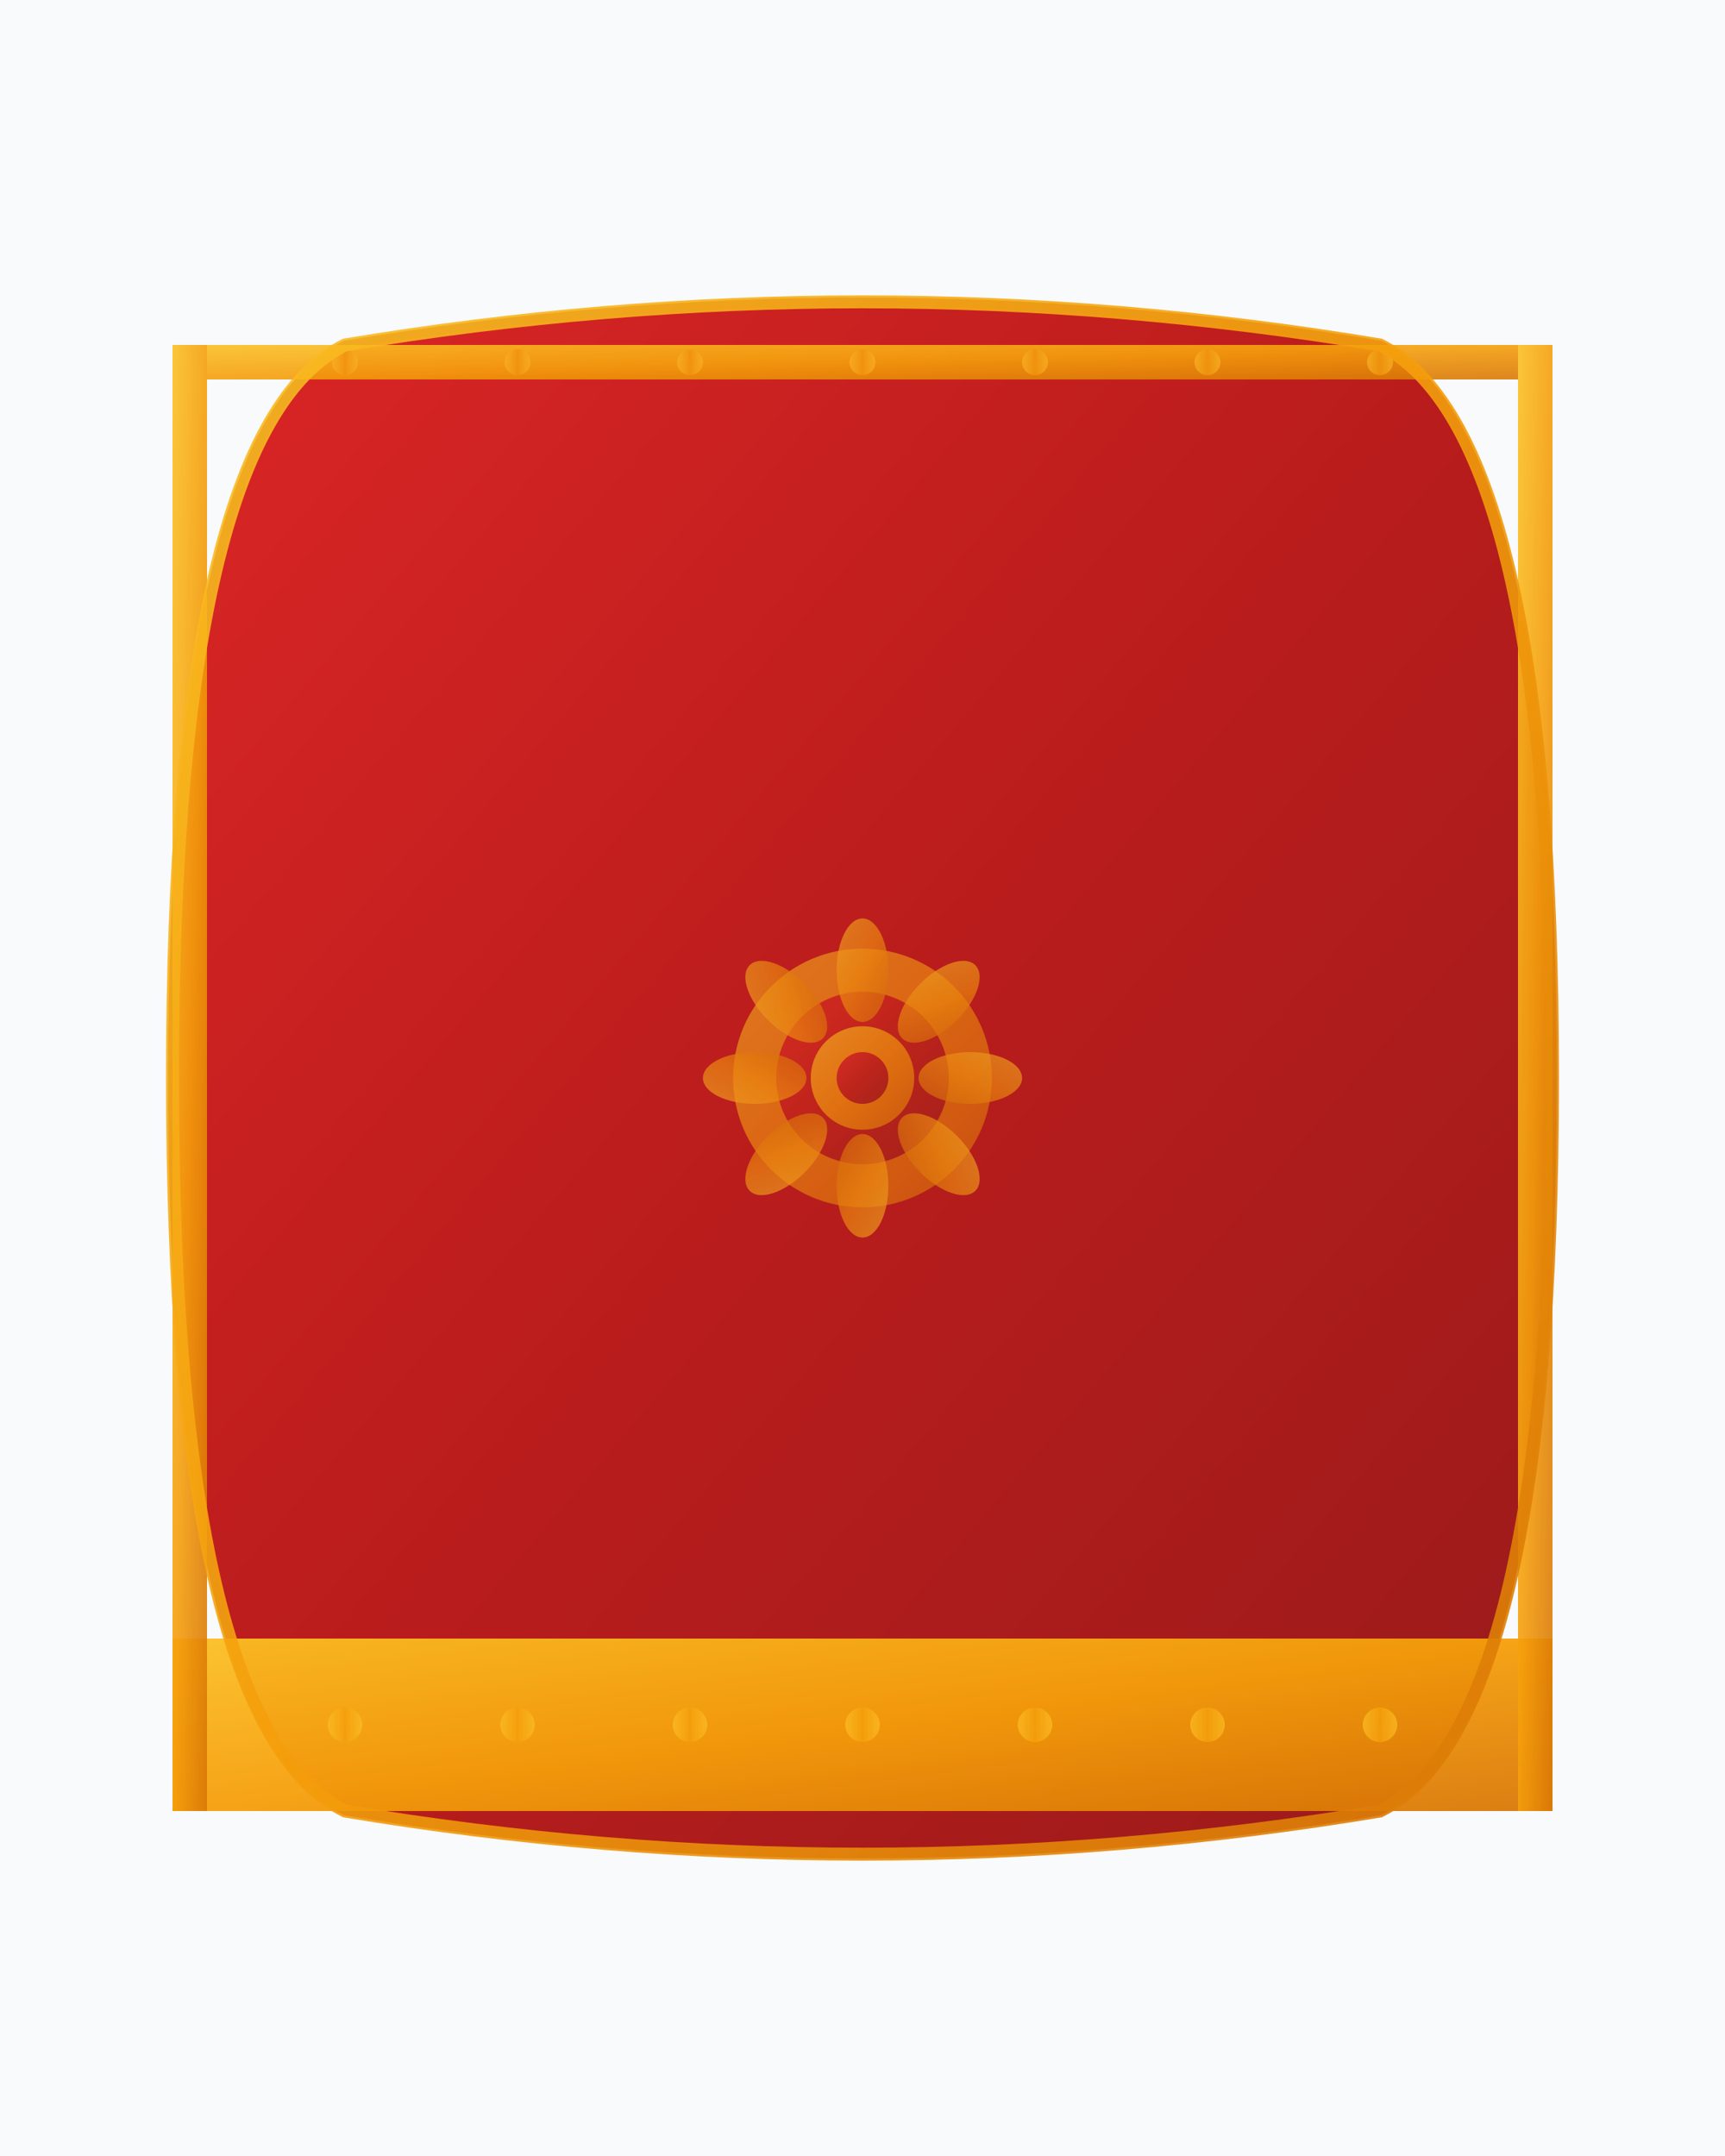 <svg width="400" height="500" viewBox="0 0 400 500" xmlns="http://www.w3.org/2000/svg">
  <defs>
    <linearGradient id="redGradient" x1="0%" y1="0%" x2="100%" y2="100%">
      <stop offset="0%" style="stop-color:#dc2626;stop-opacity:1" />
      <stop offset="50%" style="stop-color:#b91c1c;stop-opacity:1" />
      <stop offset="100%" style="stop-color:#991b1b;stop-opacity:1" />
    </linearGradient>
    <linearGradient id="goldBorder" x1="0%" y1="0%" x2="100%" y2="100%">
      <stop offset="0%" style="stop-color:#fbbf24;stop-opacity:1" />
      <stop offset="50%" style="stop-color:#f59e0b;stop-opacity:1" />
      <stop offset="100%" style="stop-color:#d97706;stop-opacity:1" />
    </linearGradient>
    <linearGradient id="goldPattern" x1="0%" y1="0%" x2="100%" y2="0%">
      <stop offset="0%" style="stop-color:#fbbf24;stop-opacity:0.8" />
      <stop offset="50%" style="stop-color:#f59e0b;stop-opacity:0.9" />
      <stop offset="100%" style="stop-color:#fbbf24;stop-opacity:0.8" />
    </linearGradient>
  </defs>
  
  <!-- Background -->
  <rect width="400" height="500" fill="#f8fafc"/>
  
  <!-- Main saree body -->
  <path d="M80 80 Q200 60 320 80 Q360 100 360 250 Q360 400 320 420 Q200 440 80 420 Q40 400 40 250 Q40 100 80 80 Z" 
        fill="url(#redGradient)" stroke="#991b1b" stroke-width="2"/>
  
  <!-- Gold border at bottom -->
  <rect x="40" y="380" width="320" height="40" fill="url(#goldBorder)" opacity="0.95"/>
  
  <!-- Decorative gold border pattern -->
  <g opacity="0.9">
    <!-- Top border -->
    <rect x="40" y="80" width="320" height="8" fill="url(#goldBorder)"/>
    
    <!-- Side borders -->
    <rect x="40" y="80" width="8" height="340" fill="url(#goldBorder)"/>
    <rect x="352" y="80" width="8" height="340" fill="url(#goldBorder)"/>
    
    <!-- Decorative patterns on border -->
    <g fill="url(#goldPattern)">
      <!-- Top border pattern -->
      <circle cx="80" cy="84" r="3"/>
      <circle cx="120" cy="84" r="3"/>
      <circle cx="160" cy="84" r="3"/>
      <circle cx="200" cy="84" r="3"/>
      <circle cx="240" cy="84" r="3"/>
      <circle cx="280" cy="84" r="3"/>
      <circle cx="320" cy="84" r="3"/>
      
      <!-- Bottom border pattern -->
      <circle cx="80" cy="400" r="4"/>
      <circle cx="120" cy="400" r="4"/>
      <circle cx="160" cy="400" r="4"/>
      <circle cx="200" cy="400" r="4"/>
      <circle cx="240" cy="400" r="4"/>
      <circle cx="280" cy="400" r="4"/>
      <circle cx="320" cy="400" r="4"/>
    </g>
  </g>
  
  <!-- Subtle texture pattern -->
  <g opacity="0.3" fill="url(#goldPattern)">
    <!-- Diagonal lines for texture -->
    <path d="M60 100 L340 100" stroke="url(#goldPattern)" stroke-width="1" opacity="0.4"/>
    <path d="M60 140 L340 140" stroke="url(#goldPattern)" stroke-width="1" opacity="0.4"/>
    <path d="M60 180 L340 180" stroke="url(#goldPattern)" stroke-width="1" opacity="0.4"/>
    <path d="M60 220 L340 220" stroke="url(#goldPattern)" stroke-width="1" opacity="0.4"/>
    <path d="M60 260 L340 260" stroke="url(#goldPattern)" stroke-width="1" opacity="0.4"/>
    <path d="M60 300 L340 300" stroke="url(#goldPattern)" stroke-width="1" opacity="0.4"/>
    <path d="M60 340 L340 340" stroke="url(#goldPattern)" stroke-width="1" opacity="0.4"/>
  </g>
  
  <!-- Central decorative motif -->
  <g transform="translate(200,250)" opacity="0.8">
    <circle r="30" fill="url(#goldBorder)" opacity="0.7"/>
    <circle r="20" fill="url(#redGradient)" opacity="0.9"/>
    <circle r="12" fill="url(#goldBorder)" opacity="0.8"/>
    <circle r="6" fill="url(#redGradient)" opacity="0.9"/>
    
    <!-- Petals around center -->
    <g fill="url(#goldBorder)" opacity="0.7">
      <ellipse cx="0" cy="-25" rx="6" ry="12" transform="rotate(0)"/>
      <ellipse cx="0" cy="-25" rx="6" ry="12" transform="rotate(45)"/>
      <ellipse cx="0" cy="-25" rx="6" ry="12" transform="rotate(90)"/>
      <ellipse cx="0" cy="-25" rx="6" ry="12" transform="rotate(135)"/>
      <ellipse cx="0" cy="-25" rx="6" ry="12" transform="rotate(180)"/>
      <ellipse cx="0" cy="-25" rx="6" ry="12" transform="rotate(225)"/>
      <ellipse cx="0" cy="-25" rx="6" ry="12" transform="rotate(270)"/>
      <ellipse cx="0" cy="-25" rx="6" ry="12" transform="rotate(315)"/>
    </g>
  </g>
  
  <!-- Outer border -->
  <path d="M80 80 Q200 60 320 80 Q360 100 360 250 Q360 400 320 420 Q200 440 80 420 Q40 400 40 250 Q40 100 80 80 Z" 
        fill="none" stroke="url(#goldBorder)" stroke-width="3" opacity="0.9"/>
</svg>